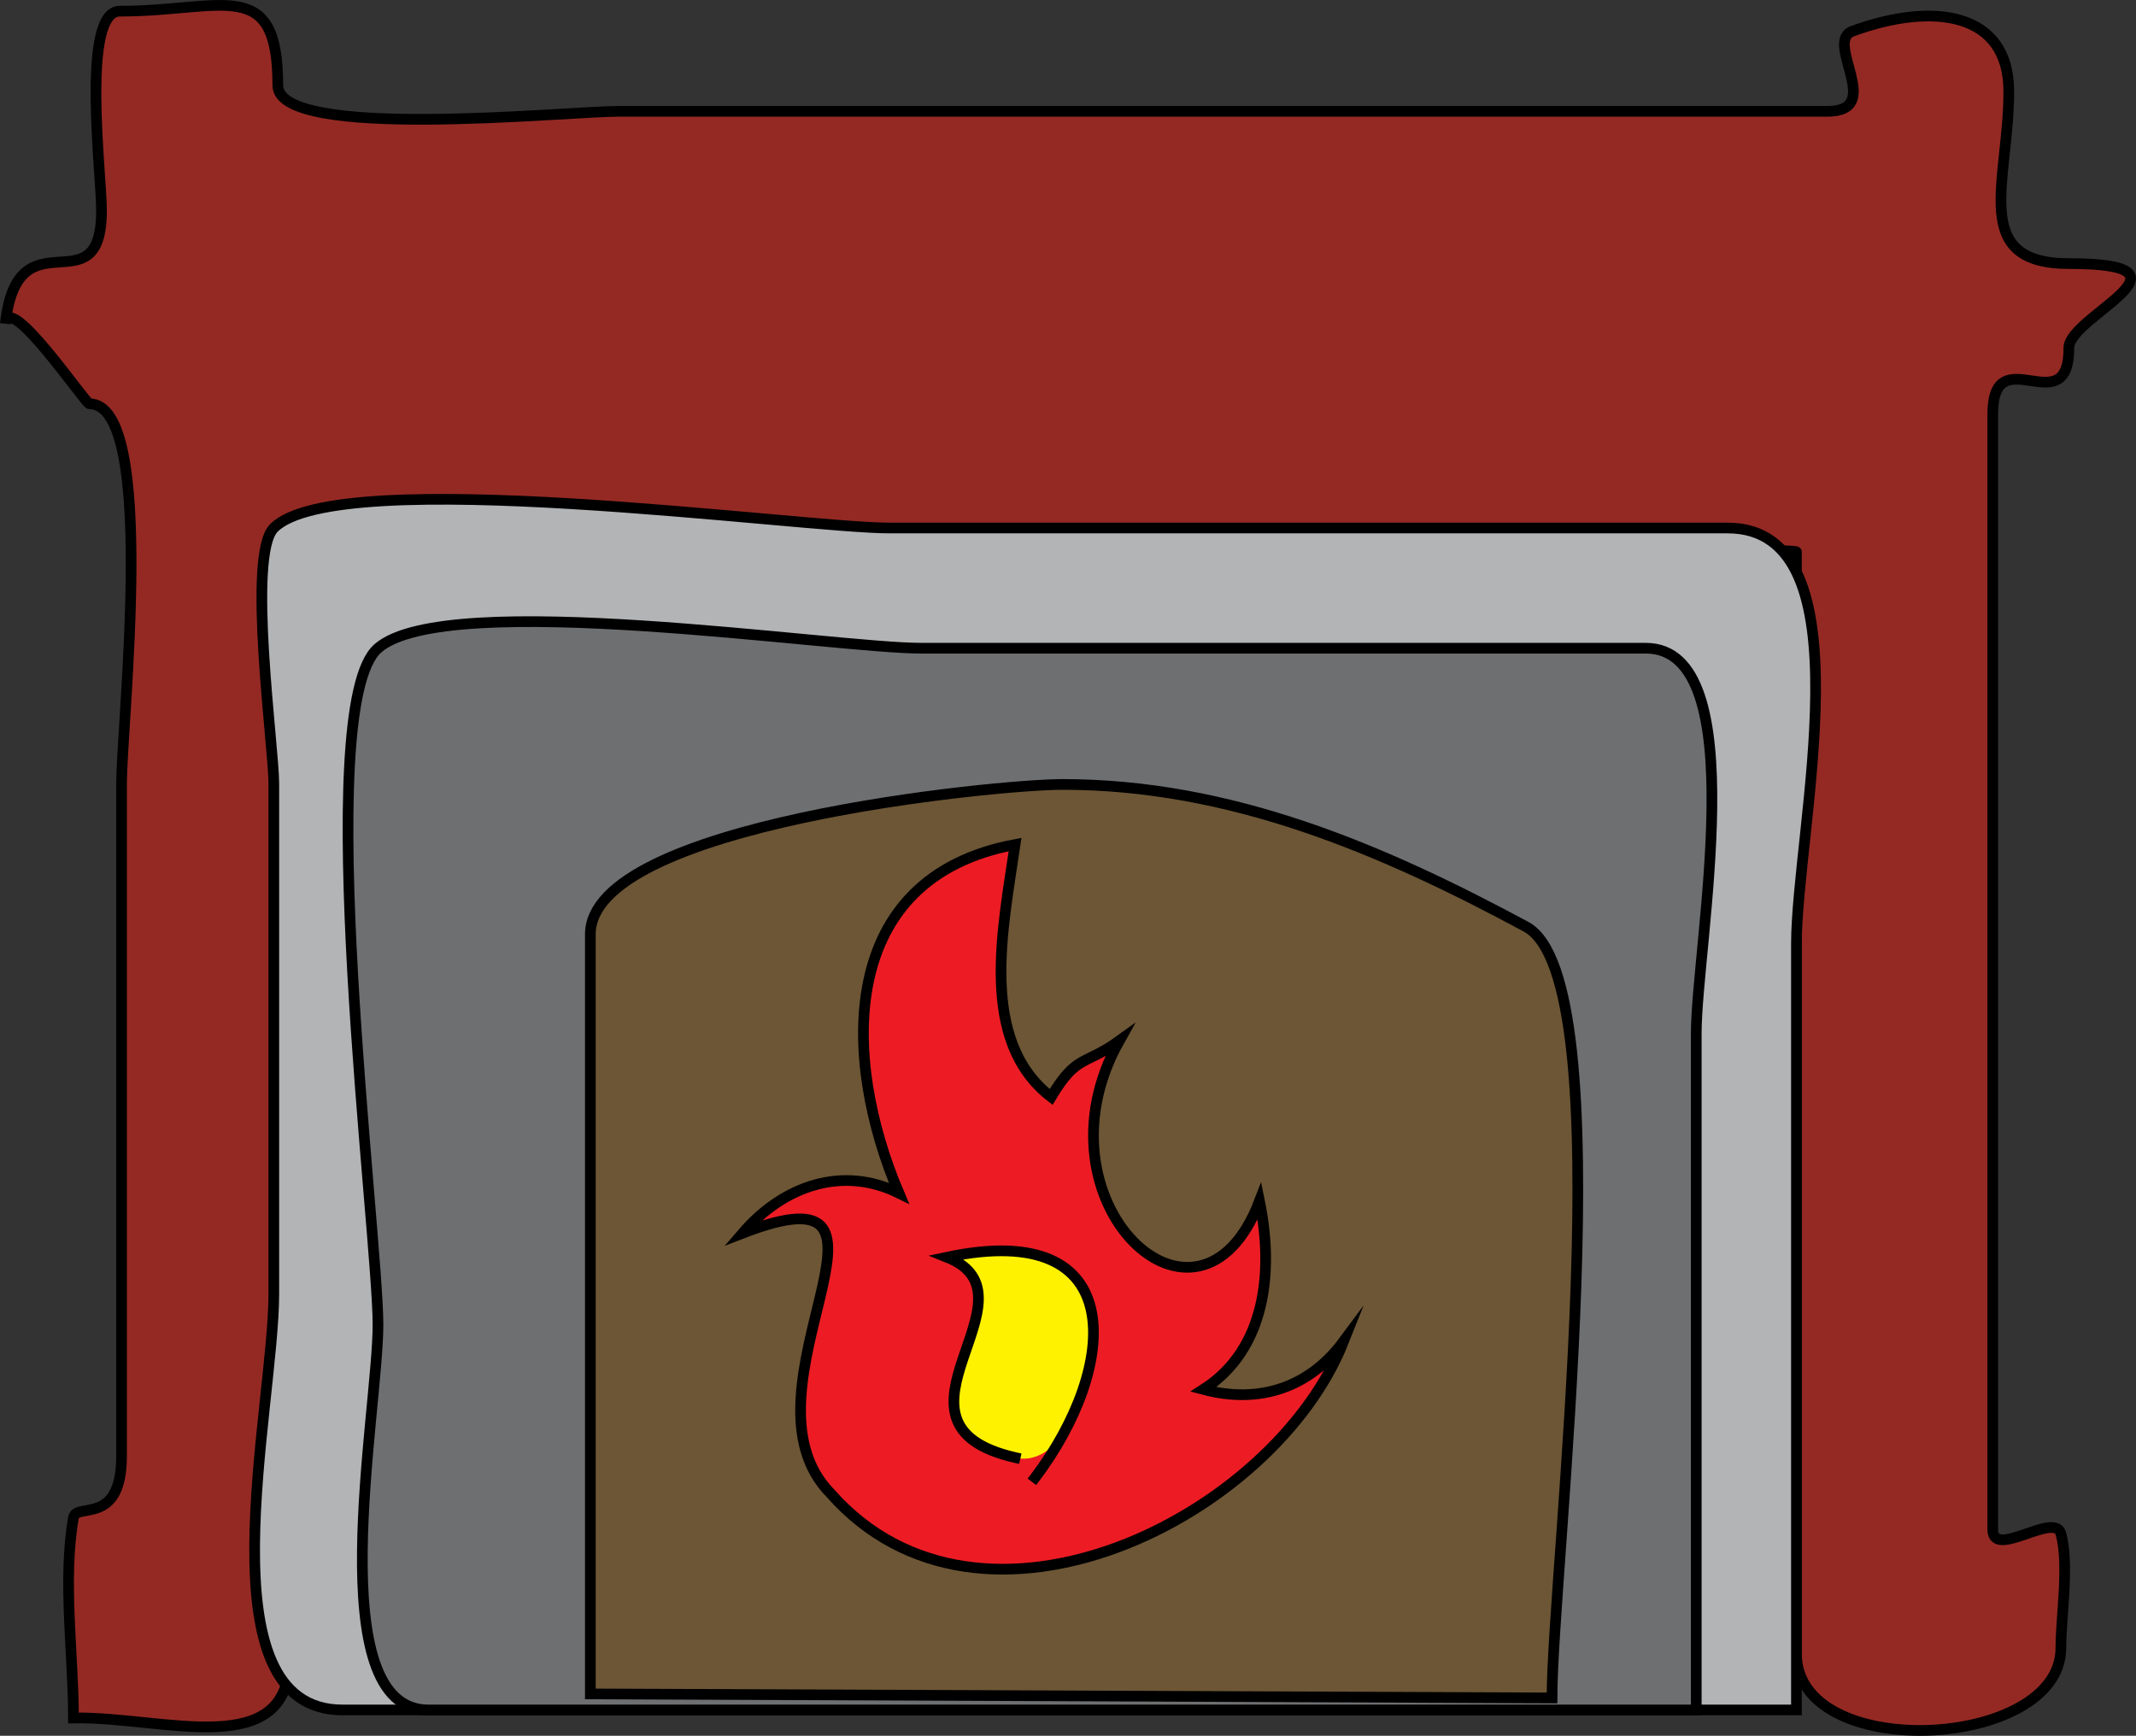 <svg xmlns="http://www.w3.org/2000/svg" xmlns:xlink="http://www.w3.org/1999/xlink" version="1.1" id="Layer_1" x="0px" y="0px" enable-background="new 0 0 822.05 841.89" xml:space="preserve" viewBox="210.5 259.3 399.81 324.92">
<rect x="210.5" y="259.3" width="399.81" height="324.92" fill="#333333" stroke="none"/>
<path fill-rule="evenodd" clip-rule="evenodd" fill="#942923" stroke="#000000" stroke-width="2" stroke-linecap="square" stroke-miterlimit="10" d="  M224.25,580.89c0-11.967-2.057-25.742,0-37.5c0.512-2.928,9,1.694,9-11.55c0-41.898,0-83.798,0-125.696  c0-11.679,6.763-71.254-6-71.254c-0.741,0-15.069-21.157-15.75-15c2.349-21.244,18-2.387,18-21.219  c0-6.856-3.894-37.281,3.432-37.281c19.282,0,29.568-6.854,29.568,13.889c0,10.452,54.022,4.861,63.666,4.861  c75.453,0,150.906,0,226.358,0c10.935,0-0.695-13.012,4.726-15c15.04-5.515,29.25-3.637,29.25,11.278  c0,16.835-7.455,32.222,11.25,32.222c26.006,0,0,9.86,0,15.75c0,14.479-14.25-2.175-14.25,12.457c0,14.347,0,28.695,0,43.042  c0,44.941,0,89.881,0,134.822c0,10.309,0,20.618,0,30.927c0,5.622,11.6-3.46,12.75,0.753c1.599,5.854,0,15.467,0,21.384  c0,19.124-49.5,21.646-49.5,1.047c0-68.74,0-137.481,0-206.222c0-1.413-253.045-0.709-279.739-0.709  c-4.787,0-2.261,119.436-2.261,130.82c0,25.608,0,51.217,0,76.824C264.75,589.359,241.165,580.577,224.25,580.89z"/>
<path fill-rule="evenodd" clip-rule="evenodd" fill="#B2B4B6" stroke="#000000" stroke-width="2" stroke-linecap="square" stroke-miterlimit="10" d="  M546.75,579.39c-90.716,0-181.432,0-272.148,0c-26.704,0-12.852-56.433-12.852-77.88c0-31.86,0-63.72,0-95.58  c0-6.837-5.038-42.689,0-47.79c11.953-12.102,98.536,0,115.246,0c52.301,0,104.602,0,156.901,0c26.704,0,12.853,56.433,12.853,77.88  C546.75,483.81,546.75,531.6,546.75,579.39z"/>
<path fill-rule="evenodd" clip-rule="evenodd" fill="#6D6F71" stroke="#000000" stroke-width="2" stroke-linecap="square" stroke-miterlimit="10" d="  M528,579.39c-79.103,0-158.205,0-237.308,0c-20.383,0-9.442-55.68-9.442-72.086c0-17.326-12.623-115.698,0-126.664  c12.889-11.197,85.025,0,101.704,0c45.202,0,90.403,0,135.604,0c20.383,0,9.442,55.68,9.442,72.086  C528,494.948,528,537.169,528,579.39z"/>
<path fill-rule="evenodd" clip-rule="evenodd" fill="#6C5635" stroke="#000000" stroke-width="2" stroke-linecap="square" stroke-miterlimit="10" d="  M321,576.39c0-47.404,0-94.808,0-142.211c0-20.611,76.011-28.039,88.362-28.039c31.451,0,59.606,12.002,86.763,26.625  C514.616,442.722,501,553.4,501,577.14C441,576.89,381,576.64,321,576.39z"/>
<path fill-rule="evenodd" clip-rule="evenodd" fill="#ED1C24" stroke="#000000" stroke-width="2" stroke-linecap="square" stroke-miterlimit="10" d="  M366,538.89c-19.064-19.301,19.261-62.568-16.5-48.75c7.633-8.882,18.684-12.702,29.25-7.5  c-10.805-25.423-11.502-59.048,21.75-65.25c-2.264,15.637-6.925,36.727,6.75,47.25c4.821-8.062,6.21-5.788,12.75-10.5  c-16.82,29.974,14.812,59.934,26.25,30c2.702,13.168,1.201,27.736-10.5,35.25c10.514,2.799,19.871-0.386,26.25-9  C448.981,543.263,394.183,570.799,366,538.89z"/>
<path fill-rule="evenodd" clip-rule="evenodd" fill="#FFF200" d="M400.5,532.14c-27.519-6.317,5.665-30.195-12.75-37.5  C429.982,485.681,414.882,536.067,400.5,532.14z"/>
<path fill="none" stroke="#000000" stroke-width="2" stroke-linecap="square" stroke-miterlimit="10" d="M400.5,532.14  c-27.519-6.317,5.665-30.195-12.75-37.5c34.572-7.334,32.054,20.703,16.5,41.25"/>
</svg>